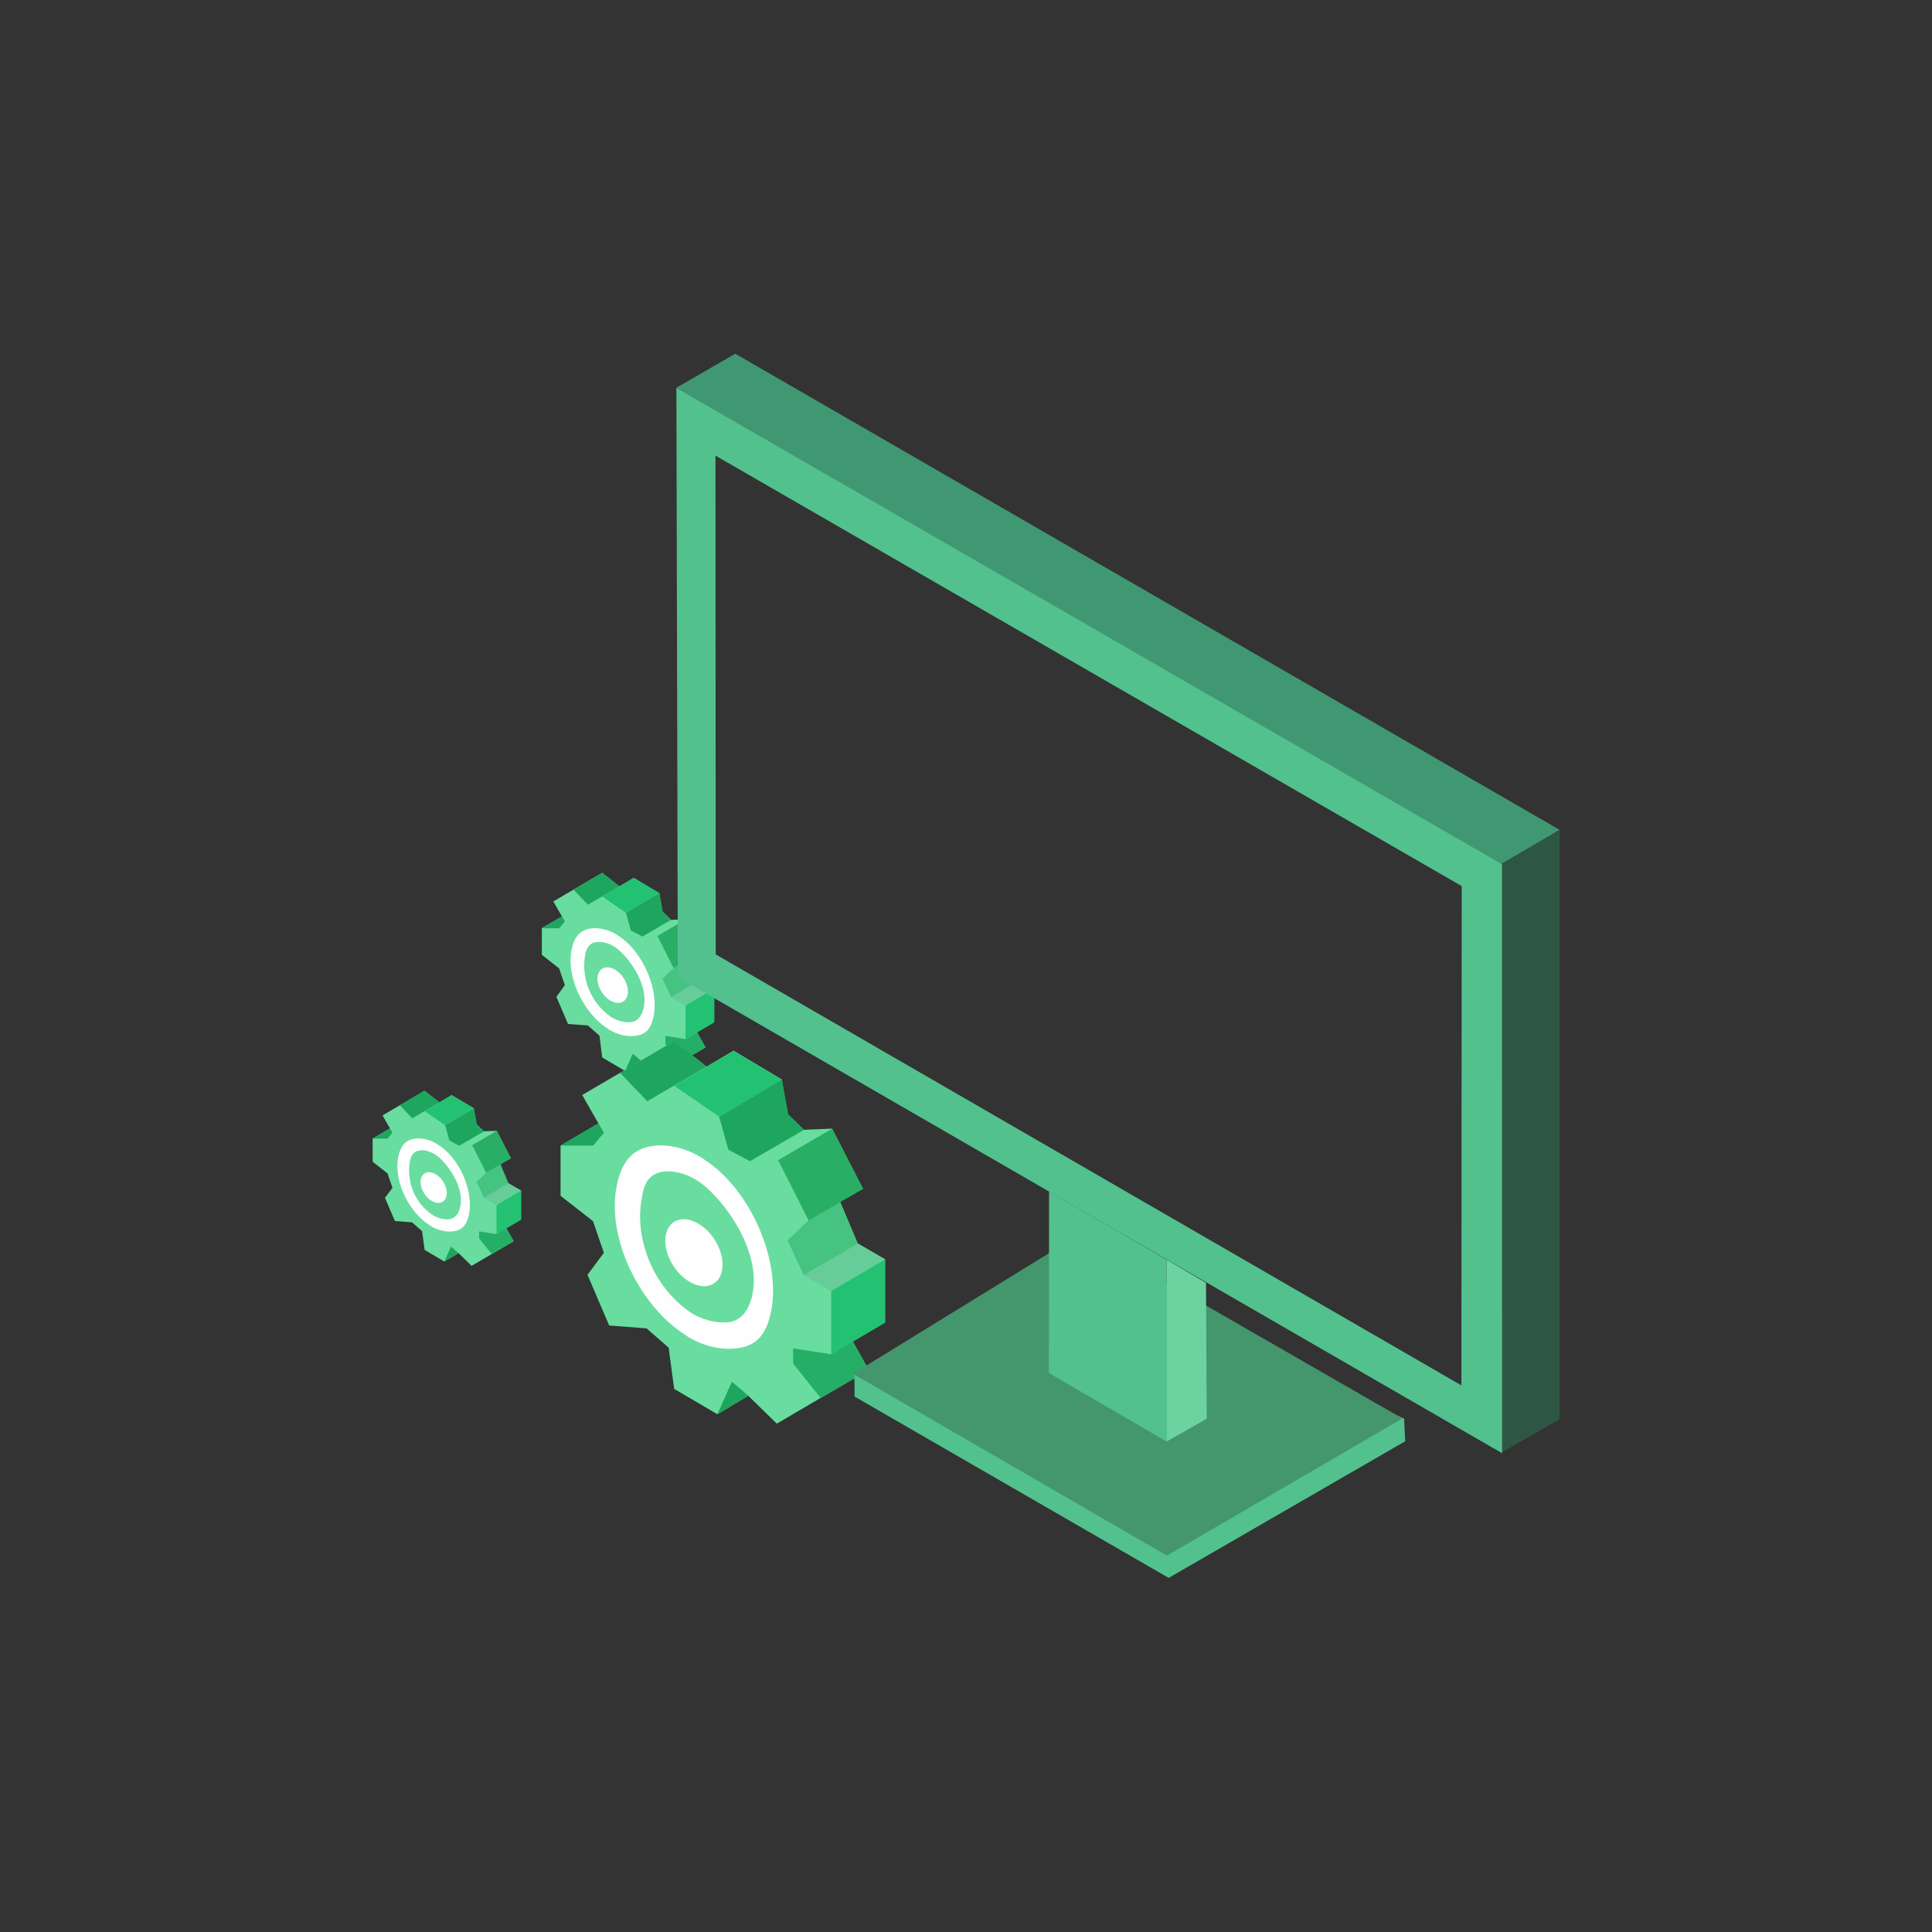 <svg id="no_hover" xmlns="http://www.w3.org/2000/svg" viewBox="0 0 500 500"><rect x="0" y="0" width="500" height="500" fill="#333333" stroke="none"/><defs><style>.cls-1{fill:#68dd9f;}.cls-2{fill:#fefefe;}.cls-3,.cls-5{fill:#1ea55e;}.cls-4{fill:#6c9;}.cls-5{opacity:0.45;}.cls-6{fill:#28af65;}.cls-7{fill:#23c172;}.cls-8{fill:#25af66;}.cls-9{fill:#2e5644;}.cls-10{fill:#409873;}.cls-11{fill:#52c18e;}.cls-12{fill:#44966d;}.cls-13{fill:#6cd3a0;}</style></defs><path class="cls-1" d="M109.89,323.48l5.11,3,3.67-2.18,3.38,3.3,10.89-6.37L131,317.88l3.83-2.26v-7.49l-3.24-1.87q-1.05-2.5-2.11-5l2.72-1.49-3.64-7.13-3.34.14-1.92-1.87-.7-4.1-5.71-3.4-3.19,1.88-3.84-3L99,288.67l1.92,3.36-4.48,2.63v6l3.84,3,1.29,3.75L99.63,310l2.57,6,4.43.34,2.61,2.28Z"/><path class="cls-2" d="M108.94,297.73a2.73,2.73,0,0,0-1.53.43c-1.15.75-1.29,2.29-1.41,3a13.9,13.9,0,0,0,5.86,13.23,7.48,7.48,0,0,0,4,1.17c2.23,0,3.06-2.05,3.32-3.64.85-5.26-3.75-11.15-6.23-12.9a6.91,6.91,0,0,0-3.72-1.35Zm-.52-3.1a9.58,9.58,0,0,1,5.25,1.82C119,300,122.38,308,121.44,313.8c-.61,3.77-2.23,4.92-5.27,4.92a9.58,9.58,0,0,1-5.25-1.82c-5.29-3.55-8.87-11.24-7.93-17C103.6,296.13,105.38,294.63,108.42,294.63Z"/><ellipse class="cls-2" cx="112.22" cy="307.36" rx="2.89" ry="4.35" transform="translate(-149.59 111.09) rotate(-33.09)"/><path class="cls-3" d="M103.48,286.05l3.23,3.36,7-4.11-3.84-3Z"/><path class="cls-3" d="M96.44,294.66h3.85l1.27-1.51-.64-1.13Z"/><path class="cls-3" d="M115,326.48c.58-1.28,1.15-2.57,1.73-3.85l1.94,1.67Z"/><path class="cls-4" d="M125.25,310l6.37-3.75,3.24,1.87-6.39,3.77Z"/><path class="cls-5" d="M125.25,310l-1.92-4.12c.82-.77,1.63-1.55,2.44-2.33l3.78-2.21,2.07,4.91Z"/><path class="cls-6" d="M125.81,303.54l-3.61-7.16,6.39-3.73,3.66,7.12Z"/><path class="cls-3" d="M118.86,296.51l-2.56-1.35-1.08-3.94,7.41-4.4c.26,1.39.53,2.79.79,4.18l1.83,1.79Z"/><path class="cls-7" d="M115.22,291.22l-5.33-3.67,7-4.13,5.71,3.4Z"/><path class="cls-7" d="M128.49,319.38l0-7.48,6.39-3.77v7.49Z"/><path class="cls-8" d="M128.49,319.38l2.58-1.53,1.87,3.38-5.7,3.33L124,320.48v-1.8Z"/><path class="cls-1" d="M155.85,273.67q3,1.74,5.93,3.49l4.26-2.54,3.93,3.83,12.63-7.38-2.21-3.9,4.44-2.62v-8.68l-3.76-2.18-2.44-5.79,3.15-1.72-4.23-8.28-3.87.16-2.23-2.17-.81-4.75L164,227.19l-3.71,2.19-4.46-3.5-12.63,7.41,2.23,3.89-5.2,3v6.93l4.46,3.49c.49,1.45,1,2.9,1.49,4.34L144,258q1.5,3.48,3,7l5.14.39,3,2.64Z"/><path class="cls-2" d="M154.76,243.8a3.23,3.23,0,0,0-1.78.49c-1.33.88-1.5,2.67-1.64,3.54a16.16,16.16,0,0,0,6.8,15.36,8.8,8.8,0,0,0,4.69,1.36c2.59,0,3.55-2.39,3.85-4.23,1-6.1-4.34-12.93-7.22-15a8.08,8.08,0,0,0-4.32-1.57Zm-.61-3.59a11.16,11.16,0,0,1,6.09,2.1c6.14,4.12,10.11,13.44,9,20.13-.71,4.38-2.59,5.71-6.12,5.71a11.1,11.1,0,0,1-6.09-2.11c-6.13-4.11-10.28-13-9.2-19.73C148.56,241.94,150.62,240.21,154.15,240.21Z"/><ellipse class="cls-2" cx="158.56" cy="254.97" rx="3.36" ry="5.04" transform="translate(-113.48 127.9) rotate(-33.09)"/><path class="cls-3" d="M148.42,230.24l3.74,3.9,8.15-4.76-4.46-3.5Z"/><path class="cls-3" d="M140.25,240.23l4.47,0,1.48-1.76-.75-1.31Z"/><path class="cls-3" d="M161.78,277.16q1-2.24,2-4.47l2.24,1.93Z"/><path class="cls-4" d="M173.68,258.05l7.39-4.36,3.76,2.18-7.42,4.36Z"/><path class="cls-5" d="M173.68,258.05l-2.22-4.78,2.82-2.7,4.39-2.57,2.4,5.69Z"/><path class="cls-6" d="M174.33,250.53l-4.19-8.3,7.41-4.33q2.13,4.14,4.25,8.27Z"/><path class="cls-3" d="M166.26,242.38l-3-1.57L162,236.25l8.6-5.11c.31,1.62.61,3.23.91,4.85l2.13,2.07Z"/><path class="cls-7" d="M162,236.25,155.85,232l8.17-4.79,6.62,3.95Z"/><path class="cls-7" d="M177.43,268.92l0-8.69,7.42-4.36v8.68Z"/><path class="cls-8" d="M177.43,268.92l3-1.77,2.17,3.92L176,274.93l-3.79-4.74,0-2.09Z"/><path class="cls-1" d="M174.47,359.44,185.65,366l8-4.77,7.39,7.21q11.88-7,23.78-13.9l-4.16-7.34,8.36-4.93V325.91L222,321.82l-4.61-10.91,5.94-3.24-8-15.58-7.28.3-4.2-4.09-1.52-8.94-12.48-7.45-7,4.13-8.4-6.59-23.78,13.94,4.2,7.34-9.8,5.74v13l8.4,6.57q1.39,4.08,2.81,8.18l-4.24,5.7q2.82,6.55,5.62,13.12l9.67.74,5.72,5Z"/><path class="cls-2" d="M172.42,303.19a6.07,6.07,0,0,0-3.36.93c-2.5,1.64-2.81,5-3.08,6.67-1.66,10.25,3.25,22.5,12.81,28.91a16.43,16.43,0,0,0,8.82,2.56c4.88,0,6.69-4.49,7.25-8,1.86-11.49-8.18-24.35-13.6-28.18a15.18,15.18,0,0,0-8.13-2.95C172.82,303.16,172.57,303.18,172.42,303.19Zm-1.15-6.77a20.9,20.9,0,0,1,11.47,4c11.55,7.75,19,25.3,17,37.91-1.33,8.23-4.88,10.74-11.52,10.74a20.9,20.9,0,0,1-11.47-4c-11.55-7.75-19.37-24.55-17.32-37.15C160.74,299.68,164.63,296.42,171.27,296.42Z"/><ellipse class="cls-2" cx="179.57" cy="324.23" rx="6.32" ry="9.49" transform="translate(-147.87 150.59) rotate(-33.09)"/><path class="cls-3" d="M160.48,277.66l7.05,7.34,15.34-9-8.4-6.59Z"/><path class="cls-3" d="M145.09,296.47l8.42,0,2.78-3.3-1.4-2.47Z"/><path class="cls-3" d="M185.65,366l3.78-8.41,4.24,3.64Z"/><path class="cls-4" d="M208,330,222,321.82l7.07,4.09-14,8.23Z"/><path class="cls-5" d="M208,330q-2.08-4.49-4.18-9l5.31-5.09,8.27-4.83L222,321.82Z"/><path class="cls-6" d="M209.28,315.87l-7.9-15.63,14-8.15,8,15.56Z"/><path class="cls-3" d="M194.08,300.52l-5.59-3L186.12,289l16.21-9.61,1.71,9.12,4,3.91Z"/><path class="cls-7" d="M186.12,289l-11.64-8,15.37-9,12.48,7.45Z"/><path class="cls-7" d="M215.11,350.48l0-16.34,14-8.23v16.36Z"/><path class="cls-8" d="M215.11,350.48l5.64-3.32,4.09,7.38-12.45,7.27-7.13-8.92,0-3.94Z"/><path class="cls-9" d="M403.62,367.28q0-76.26,0-152.53l-15.27,8.93,0,152.41Z"/><path class="cls-10" d="M403.61,214.75,190.29,91.54l-15.23,8.8L388.34,223.68Z"/><path class="cls-11" d="M388.71,223.67,175.05,100.35l.37,152.53L388.74,376.09Zm-10.5,134.87L185.23,247l-.06-129.08L378.29,229.32Q378.25,293.92,378.21,358.54Z"/><path class="cls-11" d="M363.66,373l-61.2,35.36-81.3-46.93c0-2.56,0-3.25-.08-5.8l49.71-30.74,92.59,42.24C363.51,369.77,363.53,370.28,363.66,373Z"/><path class="cls-12" d="M302,402.59l60.93-35.5-83.19-47.84-59,36.29Z"/><path class="cls-11" d="M301.91,373.07l-30.46-17.74q0-23.47.05-47L301.92,326Z"/><path class="cls-13" d="M301.92,326l10.19,6q.09,17.6.19,35.18l-10.39,5.88Z"/></svg>
